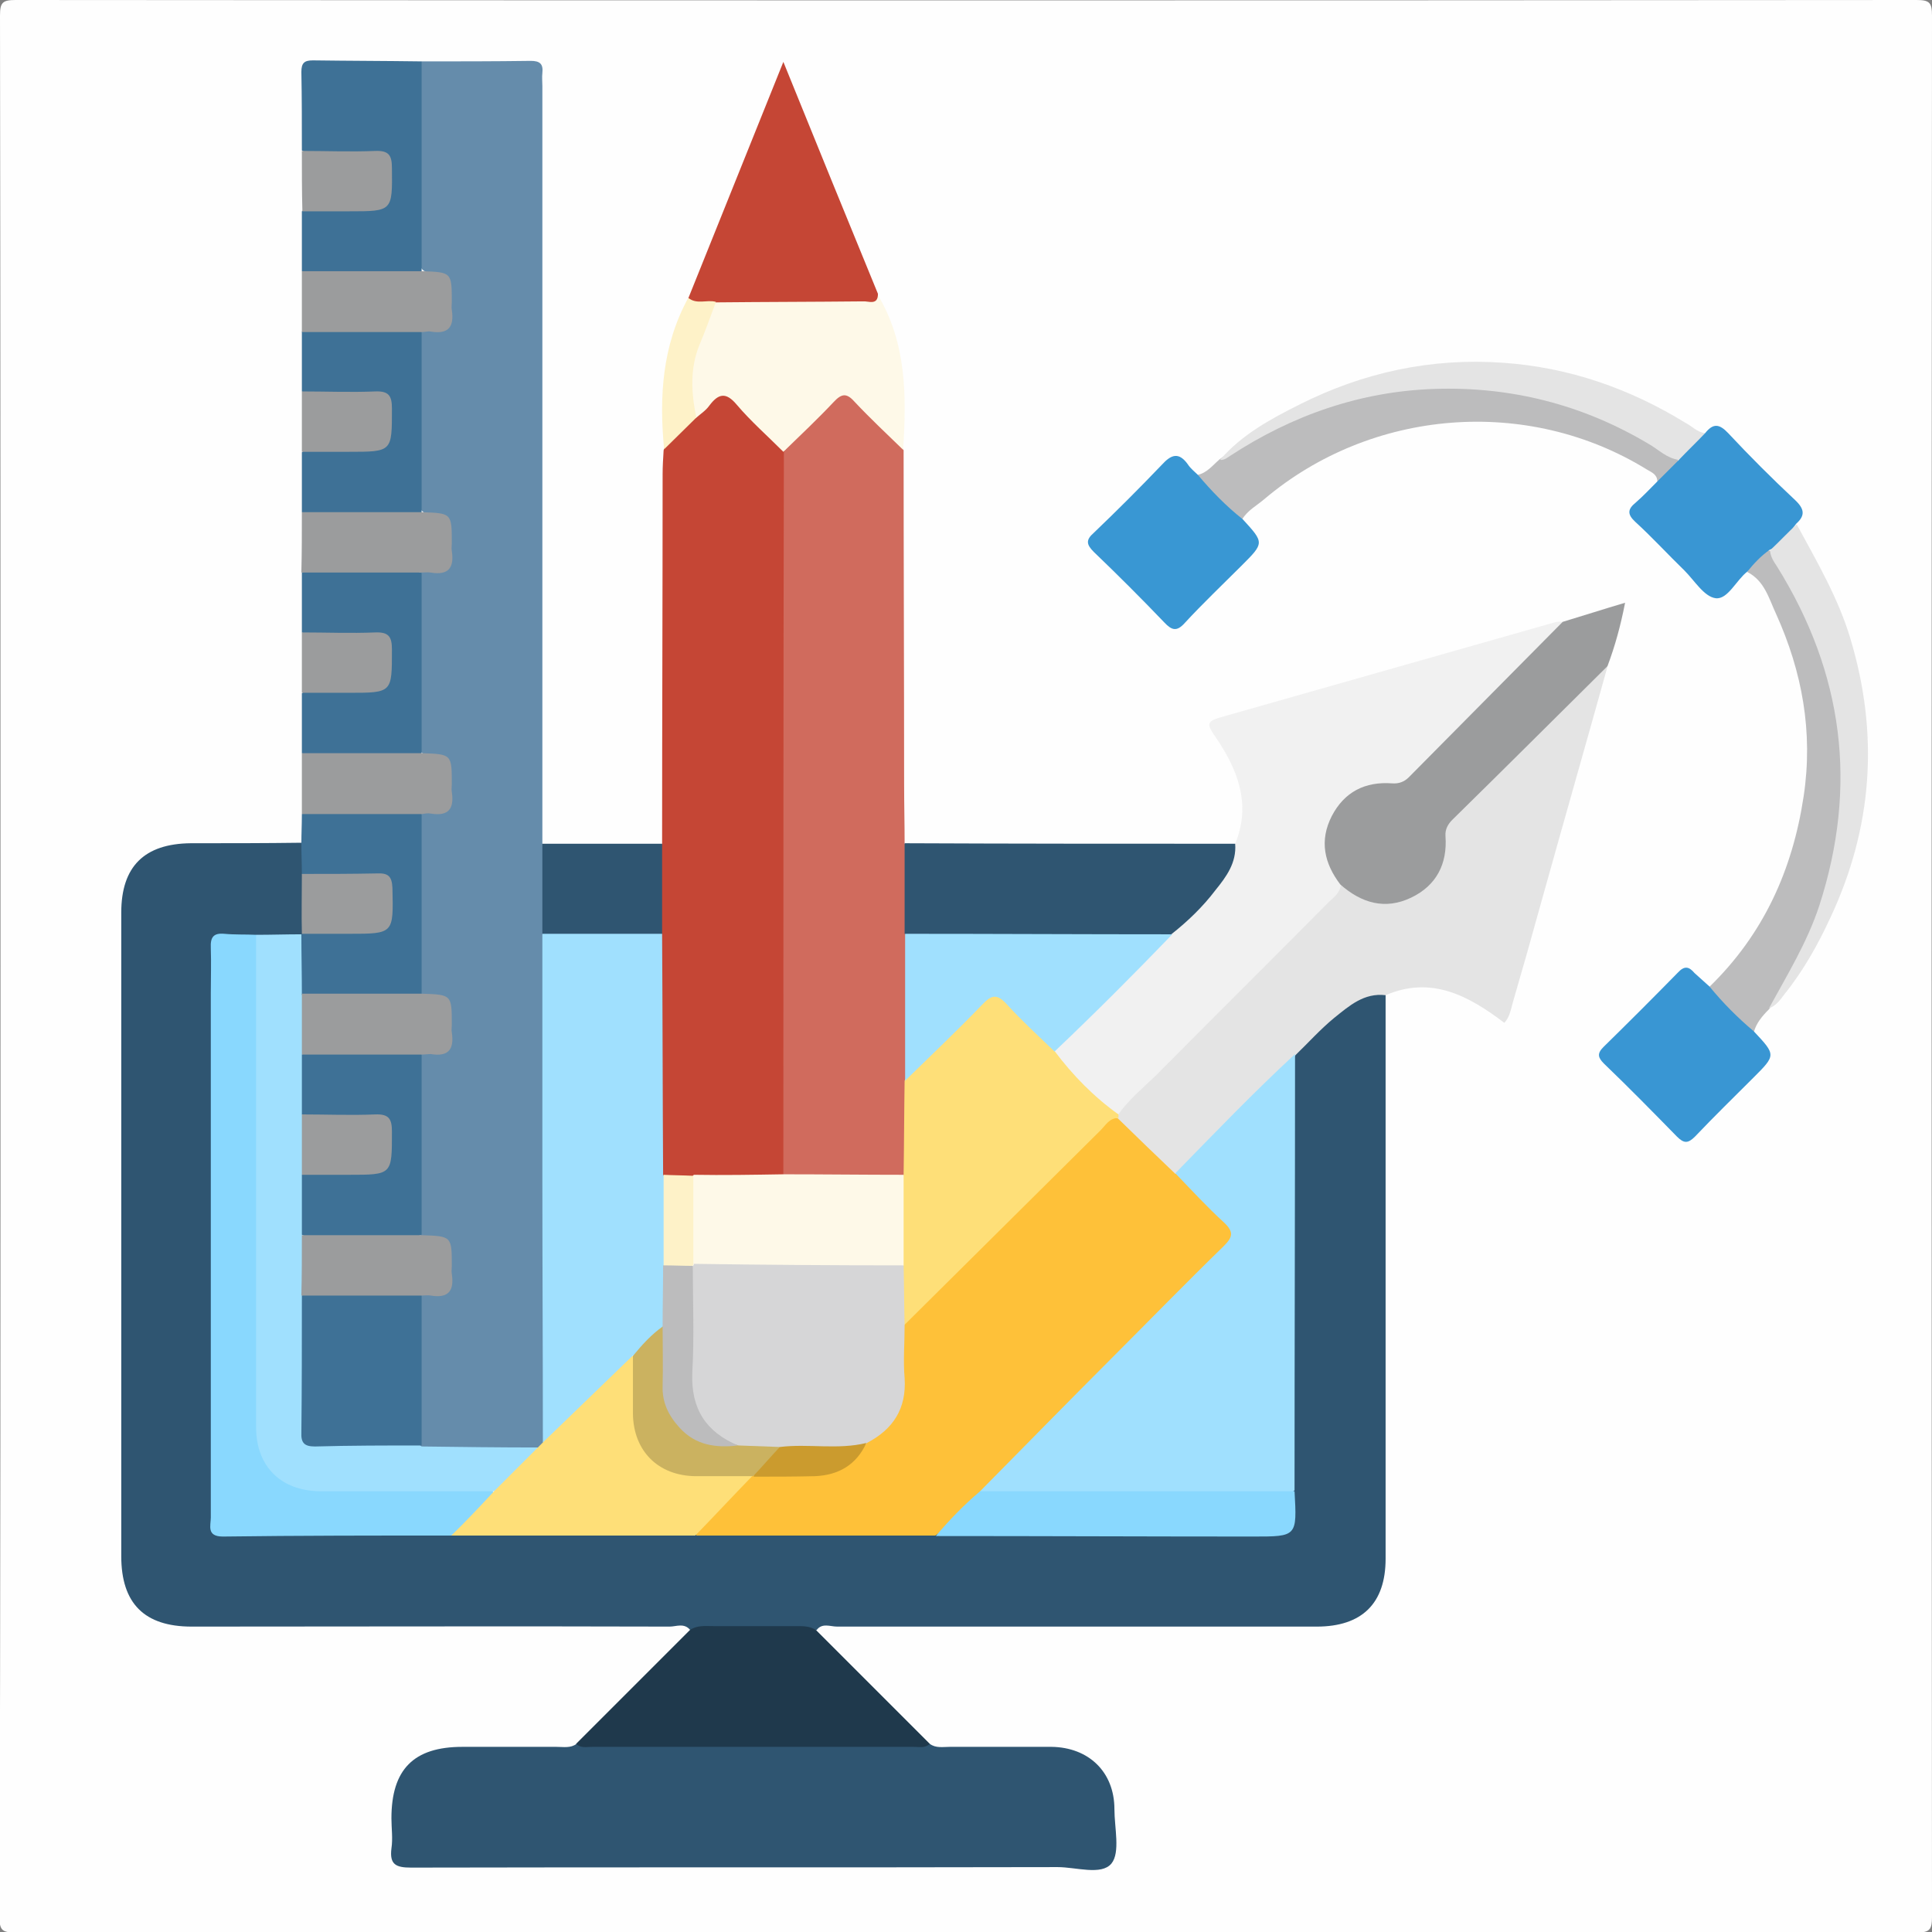 <?xml version="1.0" encoding="utf-8"?>
<!-- Generator: Adobe Illustrator 25.0.1, SVG Export Plug-In . SVG Version: 6.00 Build 0)  -->
<svg version="1.1" id="Layer_1" xmlns="http://www.w3.org/2000/svg" xmlns:xlink="http://www.w3.org/1999/xlink" x="0px" y="0px"
	 viewBox="0 0 384 384" style="enable-background:new 0 0 384 384;" xml:space="preserve">
<rect x="0" y="0" width="384" height="384" fill="#808080" stroke="none"/>
<style type="text/css">
	.st0{fill:#FEFEFE;}
	.st1{fill:#2F5571;}
	.st2{fill:#658CAB;}
	.st3{fill:#C54635;}
	.st4{fill:#D06B5D;}
	.st5{fill:#F1F1F1;}
	.st6{fill:#E4E4E4;}
	.st7{fill:#1F394C;}
	.st8{fill:#9B9C9D;}
	.st9{fill:#FEF9E8;}
	.st10{fill:#3E7196;}
	.st11{fill:#BCBCBD;}
	.st12{fill:#3997D3;}
	.st13{fill:#3996D3;}
	.st14{fill:#FEF2C8;}
	.st15{fill:#FEC139;}
	.st16{fill:#A0E0FE;}
	.st17{fill:#89D8FE;}
	.st18{fill:#FEDF78;}
	.st19{fill:#D6D6D7;}
	.st20{fill:#CB9B2E;}
	.st21{fill:#CBB260;}
</style>
<g>
	<path class="st0" d="M0.1,192c0-63,0-126-0.1-188.9C0,0.5,0.5,0,3.1,0C129,0.1,255,0.1,380.9,0c2.6,0,3.1,0.5,3.1,3.1
		c-0.1,126-0.1,251.9,0,377.9c0,2.6-0.5,3.1-3.1,3.1c-126-0.1-251.9-0.1-377.9,0c-2.6,0-3.1-0.5-3.1-3.1C0.1,318,0.1,255,0.1,192z"
		/>
	<path class="st1" d="M275.4,197.6c0,37.4,0,74.8,0,112.2c0,8.9-4.7,13.5-13.7,13.5c-31.8,0-63.6,0-95.3,0c-1.4,0-3-0.8-4.1,0.7
		c-8.4,0.6-16.7,0.6-25.1,0c-1.2-1.5-2.8-0.7-4.1-0.7c-31.7-0.1-63.3,0-95,0c-9.4,0-14-4.6-14-14c0-42.6,0-85.3,0-127.9
		c0-9.2,4.6-13.7,13.8-13.8c7.4,0,14.7,0,22.1-0.1c1.6,1.8,1,3.9,1.1,5.9c-0.1,3.9,0.5,7.7-0.5,11.6c-0.2,0.4-0.5,0.8-0.9,1
		c-3,1.1-6,0.5-9,0.6c-7.4,0.3-7.4,0.3-7.4,7.8c0,34.1,0,68.3,0,102.4c0,0.6,0,1.2,0,1.9c0,5.1,0.2,5.3,5.2,5.3
		c13.8,0.1,27.7-0.1,41.5,0.1c16.2-0.1,32.4-0.1,48.6,0c15.7-0.1,31.4-0.1,47.1,0c22,0,44.1,0,66.1,0c4.2,0,4.5-0.4,4.6-4.4
		c0-1.1,0-2.2,0.1-3.4c-0.2-27.8-0.1-55.6-0.1-83.4c0-0.6,0.1-1.2,0.2-1.8c3.7-6.3,8.8-11.2,15.7-14.1
		C273.3,196.5,274.6,196.1,275.4,197.6z"/>
	<path class="st2" d="M83.8,12.2c7.2,0,14.4,0,21.7-0.1c1.8,0,2.5,0.6,2.3,2.4c-0.1,0.9,0,1.7,0,2.6c0,50.2,0,100.4,0,150.6
		c1.1,1.3,1.2,2.9,1.2,4.5c0,4.5,0.1,9.1-0.1,13.6c0.2,20.5,0.1,41,0.1,61.5c0,11.2,0,22.4,0,33.6c0,1.9,0,3.7-0.5,5.6
		c-0.3,0.7-0.8,1.3-1.5,1.6c-7.8,0.6-15.6,1.4-23.4-0.4c-0.8-0.9-1-2-1-3.2c-0.1-8.1-0.2-16.2,0-24.3c0-0.7,0.2-1.5,0.5-2.2
		c0.3-0.6,0.8-0.9,1.4-1.2c1.3-0.6,3.2,0,3.8-1.8c0.7-2.1,0.4-4.4,0.2-6.6c-0.1-1.2-1-1.6-2-1.8c-1.2-0.3-2.5-0.3-3.3-1.5
		c-0.5-1-0.6-2.1-0.6-3.3c-0.1-9.5-0.1-19,0-28.5c0-1.1,0.1-2.2,0.6-3.3c0.3-0.6,0.8-0.9,1.4-1.2c1.3-0.6,3.2,0,3.8-1.8
		c0.7-2.1,0.4-4.4,0.2-6.6c-0.1-1.2-1-1.6-2-1.8c-1.2-0.3-2.5-0.3-3.3-1.5c-0.5-1-0.6-2.1-0.6-3.3c-0.1-9.5-0.1-19,0-28.5
		c0-1.1,0.1-2.2,0.6-3.3c0.3-0.6,0.8-0.9,1.4-1.2c1.3-0.6,3.2,0,3.8-1.8c0.7-2.1,0.4-4.4,0.2-6.6c-0.1-1.2-1-1.6-2-1.8
		c-1.2-0.3-2.5-0.3-3.3-1.5c-0.5-1-0.6-2.1-0.6-3.3c-0.1-9.5-0.1-19,0-28.5c0-1.1,0.1-2.2,0.6-3.3c0.3-0.6,0.8-0.9,1.4-1.2
		c1.3-0.6,3.2,0,3.8-1.8c0.7-2.1,0.4-4.4,0.2-6.6c-0.1-1.2-1-1.6-2-1.8c-1.2-0.3-2.5-0.3-3.3-1.5c-0.5-1-0.6-2.1-0.6-3.3
		c-0.1-9.5-0.1-19,0-28.5c0-1.1,0.1-2.2,0.6-3.3c0.3-0.6,0.8-0.9,1.4-1.2c1.3-0.6,3.3,0,3.8-1.8c0.7-2.1,0.4-4.4,0.2-6.6
		c-0.1-1.2-1-1.6-2.1-1.8c-1.2-0.3-2.5-0.3-3.2-1.5c-0.7-1.5-0.6-3.2-0.6-4.8c0-10.4,0-20.9,0-31.3C82.7,15.6,82.4,13.7,83.8,12.2z"
		/>
	<path class="st3" d="M131.6,167.7c0-24.5,0.1-49,0.1-73.4c0-1.6,0.1-3.2,0.2-4.8c0.9-3.3,4-4.8,6-7.1c5.5-6.3,5.6-6.3,11.4-0.4
		c2.8,2.9,6.5,5.2,7.4,9.6c0.3,2,0.2,4,0.2,6c0,43.1,0,86.1,0,129.2c0,2.3,0.4,4.8-0.9,6.9c-1.3,1.2-2.9,1.2-4.5,1.2
		c-4.5,0-9.1,0.1-13.6-0.1c-2.2,0-4.5,0.5-6.4-1.1c-0.8-1.2-0.9-2.6-0.9-3.9c0-14.6-0.2-29.2,0.1-43.9c-0.2-4.6-0.1-9.2-0.1-13.8
		C130.6,170.4,130.6,168.9,131.6,167.7z"/>
	<path class="st4" d="M155.7,233.4c0-47.9,0-95.7,0.1-143.6c2.9-4.6,7.2-7.8,10.9-11.5c0.8-0.8,1.9-0.8,2.7,0
		c3.6,3.6,7.9,6.4,10.2,11.2c0,22.1,0.1,44.2,0.1,66.3c0,4,0.1,7.9,0.1,11.9c1.4,1.7,1.1,3.8,1.1,5.7c0,4.1,0.1,8.2-0.1,12.3
		c0.2,9.7,0.1,19.4,0,29.1c0.1,4.9,0,9.8,0,14.7c0,1.5,0,3-1,4.2c-1.3,1-2.8,1-4.2,1c-5.2,0.1-10.3,0.1-15.5,0
		C158.5,234.7,156.9,234.8,155.7,233.4z"/>
	<path class="st1" d="M184.8,346.6c1.2,0.9,2.6,0.6,4,0.6c6.7,0,13.5,0,20.2,0c7.4,0.1,12.5,5,12.5,12.4c0,3.7,1.2,8.6-0.6,10.8
		c-2,2.4-7,0.7-10.7,0.7c-42.8,0.1-85.7,0-128.5,0.1c-3,0-4.3-0.6-3.9-3.8c0.3-2,0-4,0-6c0-9.7,4.4-14.2,14.1-14.2
		c6.2,0,12.5,0,18.7,0c1.4,0,2.8,0.3,4-0.6c1.5-0.6,3.2-0.6,4.8-0.6c20.2,0,40.5,0,60.7,0C181.7,346.1,183.3,346.1,184.8,346.6z"/>
	<path class="st5" d="M245.5,167.7c3.3-8,0.4-15-4.1-21.5c-1.5-2.2-1.6-2.8,1.1-3.6c22.2-6.3,44.3-12.6,66.5-18.9
		c0.6-0.2,1.2-0.1,1.8-0.1c0.2,1.8-1.2,2.7-2.2,3.7c-8.8,8.8-17.6,17.6-26.4,26.5c-1.6,1.6-3.4,2.7-5.8,2.9
		c-10.3,0.8-14.5,8.4-9.8,17.6c0.2,0.4,0.4,0.9,0.6,1.4c0.3,1.5-0.6,2.6-1.6,3.6c-13.9,14-27.9,28-41.9,41.9
		c-0.4,0.4-0.8,0.6-1.3,0.8c-0.8,0.2-1.5,0.1-2.1-0.4c-3.8-3.4-7.4-6.9-10.7-10.8c-0.4-0.5-0.4-1.1-0.3-1.8c2-3.3,5.1-5.6,7.8-8.4
		c5.1-5.2,10.3-10.3,15.4-15.5C237.8,180.1,243.1,175,245.5,167.7z"/>
	<path class="st6" d="M222.2,221.6c2.1-3,4.9-5.3,7.5-7.8c11.4-11.5,22.9-22.9,34.3-34.4c1-1,2.4-1.9,2.5-3.6
		c1.4-0.3,2.3,0.8,3.3,1.4c7.4,3.9,15.9-0.4,16.5-8.8c0.2-3.6,1.7-6,4.1-8.4c8.4-8.2,16.6-16.6,24.9-24.8c1.2-1.2,2.1-2.9,4.2-2.7
		c-4.4,15.8-8.9,31.5-13.3,47.3c-1.8,6.5-3.6,12.9-5.5,19.4c-0.4,1.4-0.6,2.9-1.7,4.1c-7.1-5.4-14.5-9.4-23.6-5.5
		c-4.3-0.5-7.2,2.1-10.2,4.5c-2.8,2.3-5.2,5-7.8,7.5c-0.8,1.6-1.9,2.8-3.2,4c-5.9,5.8-11.7,11.7-17.6,17.5c-1,1-1.8,2.1-3.1,2.6
		c-5-2.5-8.4-6.8-11.7-11.2C221.9,222.3,222,221.9,222.2,221.6z"/>
	<path class="st7" d="M184.8,346.6c-0.9,0.9-2.1,0.6-3.2,0.6c-21.3,0-42.6,0-63.9,0c-1.1,0-2.3,0.3-3.2-0.6c7.5-7.5,15-15,22.6-22.6
		c1.4-1,3.1-0.8,4.6-0.8c5.5,0,11.1,0,16.6,0c1.4,0,2.7,0,3.9,0.8C169.8,331.6,177.3,339.1,184.8,346.6z"/>
	<path class="st1" d="M245.5,167.7c0.3,3.8-1.8,6.6-3.9,9.2c-2.5,3.3-5.5,6.2-8.8,8.8c-1.7,0.8-3.5,1.1-5.4,1.1
		c-14.2,0-28.5,0-42.7,0c-1.7,0-3.5,0.2-4.9-1.2c0-6,0-12,0-18C201.7,167.7,223.6,167.7,245.5,167.7z"/>
	<path class="st8" d="M319.5,132.4c-10.3,10.2-20.5,20.4-30.8,30.5c-0.9,0.9-1.5,1.9-1.4,3.3c0.4,5.5-1.8,9.8-6.8,12.2
		c-5.2,2.5-9.9,1.1-14.1-2.6c-3.2-4.2-4.2-8.7-1.7-13.6c2.5-4.8,6.6-6.9,12-6.5c1.3,0.1,2.4-0.3,3.3-1.2
		c10.2-10.3,20.4-20.6,30.6-30.9c4-1.2,8-2.5,12.4-3.8C322.1,124.4,321,128.4,319.5,132.4z"/>
	<path class="st9" d="M179.5,89.4c-3.3-3.2-6.6-6.3-9.7-9.6c-1.6-1.8-2.6-1.5-4.1,0.1c-3.2,3.4-6.6,6.6-10,9.9
		c-3.1-3.1-6.5-6.1-9.3-9.4c-2.1-2.5-3.6-2.2-5.4,0.2c-0.7,1-1.8,1.7-2.7,2.5c-1,0.1-1.3-0.7-1.4-1.4c-1.2-8.2,0.7-15.6,5.6-22.3
		c1.8-0.8,3.7-0.6,5.5-0.6c8.8-0.2,17.6,0.3,26.4-0.3C180.2,68.1,180.2,78.7,179.5,89.4z"/>
	<path class="st3" d="M174.5,58.4c0,2.4-1.9,1.4-3,1.5c-9.7,0.1-19.5,0.1-29.2,0.2c-2,1.1-4,1.7-5.5-0.8c6.2-15.4,12.4-30.8,18.9-47
		C162.1,28.1,168.3,43.3,174.5,58.4z"/>
	<path class="st10" d="M83.8,12.2c0,13.9,0,27.8,0,41.7c-3.4,1.8-20.3,1.8-23.8,0c0-4,0-7.9,0-11.9c2.3-1.9,5-1,7.6-1.2
		c1.5-0.1,3,0,4.5,0c4.4-0.1,4.7-0.3,4.7-4.7c0-4.8-0.2-4.8-5.1-5.1c-3.9-0.2-8,1.2-11.7-1.1c0-5.2,0-10.4-0.1-15.6
		c0-1.8,0.6-2.3,2.3-2.3C69.4,12.1,76.6,12.1,83.8,12.2z"/>
	<path class="st11" d="M339.8,196.1c10.7-10.4,16.5-23.2,18.7-37.9c1.9-12.7-0.3-24.7-5.5-36.2c-1.4-3-2.3-6.6-5.7-8.3
		c0.5-2.8,1.7-4.7,4.9-4.2c17.9,27.3,19.8,55.4,4.1,84.4c-1.3,2.4-3,4.6-4.7,6.7c-1.3,1.3-2.5,2.7-3,4.5
		C344.4,203.3,341.5,200.4,339.8,196.1z"/>
	<path class="st11" d="M329.4,95.7c0-1.4-1.1-1.8-2.1-2.4c-23.7-14.6-54.7-12.1-76,5.9c-1.5,1.3-3.3,2.2-4.4,4
		c-4.3-1.6-7.2-4.6-8.9-8.8c1.9-0.4,3-1.9,4.4-3.1c27-20,63.6-20.2,91.1-0.5C333.8,93.8,331.6,94.8,329.4,95.7z"/>
	<path class="st12" d="M238.1,94.4c2.7,3.2,5.6,6.2,8.9,8.8c4.3,4.7,4.3,4.7-0.2,9.2c-3.8,3.8-7.7,7.5-11.3,11.4
		c-1.6,1.8-2.6,1.5-4.1-0.1c-4.6-4.8-9.2-9.4-14-14c-1.5-1.5-1.6-2.4,0-3.8c4.6-4.4,9.1-8.9,13.5-13.5c1.9-2.1,3.4-2.6,5.2-0.1
		C236.6,93.1,237.4,93.7,238.1,94.4z"/>
	<path class="st10" d="M83.8,113.9c0,11.9,0,23.9,0,35.8c-3.4,1.8-20.3,1.8-23.8,0c0-4,0-7.9,0-11.9c2.3-1.9,5-1,7.6-1.2
		c1.5-0.1,3,0,4.5,0c4.4-0.1,4.7-0.3,4.7-4.7c0-4.8-0.2-4.8-5.1-5.1c-3.9-0.2-8,1.2-11.7-1.1c0-4,0-7.9,0-11.9
		C63.6,112.1,80.4,112.1,83.8,113.9z"/>
	<path class="st10" d="M83.8,66c0,11.9,0,23.9,0,35.8c-3.4,1.8-20.3,1.8-23.8,0c0-4,0-7.9,0-11.9c2.3-1.9,5-1,7.6-1.2
		c1.5-0.1,3,0,4.5,0c4.4-0.1,4.7-0.3,4.7-4.7c0-4.8-0.2-4.8-5.1-5.1c-3.9-0.2-8,1.2-11.7-1.1c0-4,0-7.9,0-11.9
		C63.6,64.2,80.4,64.2,83.8,66z"/>
	<path class="st13" d="M339.8,196.1c2.6,3.2,5.6,6.2,8.8,8.9c4.4,4.7,4.4,4.7-0.1,9.2c-3.9,3.9-7.8,7.7-11.6,11.7
		c-1.4,1.4-2.2,1.4-3.6,0c-4.8-4.9-9.6-9.8-14.5-14.5c-1.2-1.2-1.4-2-0.1-3.3c5-4.9,9.9-9.8,14.8-14.8c1.3-1.4,2.2-1.2,3.3,0.1
		C337.8,194.3,338.8,195.2,339.8,196.1z"/>
	<path class="st10" d="M83.8,161.8c0,11.9,0,23.9,0,35.8c-0.3,0.2-0.5,0.6-0.9,0.7c-7.7,0.8-15.4,1.4-23.1-0.4
		c-1.6-4.1-1.8-8.2,0.1-12.2l0,0c1.8-1.5,4-1,6.1-1.1c1.6-0.1,3.2,0,4.9,0c5.7,0,7.1-2,5.8-7.6c-0.4-1.8-1.6-2-3.1-2
		c-3-0.1-6,0-9-0.1c-1.6,0-3.3,0.1-4.6-1.1c0-2-0.1-4.1-0.1-6.1c0-2,0.1-3.9,0.1-5.9C63.6,159.9,80.4,159.9,83.8,161.8z"/>
	<path class="st13" d="M329.4,95.7c1.4-1.4,2.9-2.9,4.3-4.3c0.3-3.2,2.8-4.2,5.2-5.3c1.6-2,2.8-1.9,4.6,0c4.3,4.6,8.7,9,13.3,13.3
		c1.9,1.8,2,3.1,0.2,4.7c-1.5,2-2.8,4.2-5.3,5.2c-1.7,1.2-3.1,2.7-4.4,4.3c-2.2,1.7-3.9,5.6-6.3,5.3c-2.3-0.3-4.2-3.5-6.2-5.5
		c-3.3-3.2-6.4-6.6-9.8-9.7c-1.6-1.5-1.5-2.5,0.1-3.8C326.6,98.6,328,97.1,329.4,95.7z"/>
	<path class="st6" d="M338.9,86.1c-1.7,1.8-3.5,3.5-5.2,5.3c-2.4-0.3-4-2-5.9-3.1c-13.2-7.9-27.5-11.5-42.7-11
		c-14.7,0.5-28.2,5.2-40.6,13.3c-0.6,0.4-1.2,0.9-2,0.8c4.3-5,10-8.1,15.8-11c12.7-6.4,26.2-9.3,40.4-8.3c13.1,0.9,25.2,5.1,36.4,12
		C336.3,84.7,337.3,85.9,338.9,86.1z"/>
	<path class="st6" d="M351.8,109.4c1.8-1.7,3.5-3.5,5.3-5.2c4,7.4,8.3,14.7,10.7,22.8c5.7,19,4.4,37.5-4,55.4
		c-2.5,5.4-5.4,10.6-9.2,15.3c-0.8,1.1-1.6,2.2-3,2.7c3.6-6.6,7.6-13.1,10-20.4c7.7-23.8,4.8-46.2-8.4-67.4
		C352.6,111.7,351.9,110.7,351.8,109.4z"/>
	<path class="st1" d="M131.6,167.7c0,6,0,12,0,18c-7.9,2-15.9,1.9-23.8,0c0-6,0-12,0-18C115.8,167.7,123.7,167.7,131.6,167.7z"/>
	<path class="st8" d="M60,101.8c7.9,0,15.9,0,23.8,0c6,0.2,6,0.2,6,6.2c0,0.5-0.1,1,0,1.5c0.5,3.3-0.6,4.9-4.2,4.3
		c-0.6-0.1-1.2,0-1.9,0c-7.9,0-15.9,0-23.8,0C60,109.8,60,105.8,60,101.8z"/>
	<path class="st8" d="M83.8,161.8c-7.9,0-15.9,0-23.8,0c0-4,0-8,0-12.1c7.9,0,15.9,0,23.8,0c6,0.2,6,0.2,6,6.2c0,0.5-0.1,1,0,1.5
		c0.5,3.3-0.6,4.9-4.2,4.3C85.1,161.6,84.5,161.7,83.8,161.8z"/>
	<path class="st8" d="M83.8,66C75.9,66,68,66,60,66c0-4,0-8,0-12.1c7.9,0,15.9,0,23.8,0c6,0.2,6,0.2,6,6.2c0,0.5-0.1,1,0,1.5
		c0.5,3.3-0.6,4.9-4.2,4.3C85.1,65.8,84.5,66,83.8,66z"/>
	<path class="st8" d="M60,30c4.9,0,9.7,0.2,14.6,0c2.7-0.1,3.3,0.9,3.3,3.4C78,42,78,42,69.4,42c-3.1,0-6.2,0-9.3,0
		C60,38,60,34,60,30z"/>
	<path class="st8" d="M60,125.7c4.9,0,9.7,0.2,14.6,0c2.7-0.1,3.3,0.9,3.3,3.4c0,8.6,0.1,8.6-8.6,8.6c-3.1,0-6.2,0-9.3,0
		C60,133.8,60,129.8,60,125.7z"/>
	<path class="st8" d="M60,77.8c4.9,0,9.7,0.2,14.6,0c2.7-0.1,3.3,0.9,3.3,3.4c0,8.6,0.1,8.6-8.6,8.6c-3.1,0-6.2,0-9.3,0
		C60,85.9,60,81.9,60,77.8z"/>
	<path class="st14" d="M136.8,59.2c1.7,1.4,3.7,0.3,5.5,0.8c-1.1,2.9-2.1,5.8-3.3,8.6c-1.9,4.7-1.6,9.6-0.6,14.4
		c-2.1,2.1-4.3,4.2-6.4,6.3C131,78.9,131.6,68.7,136.8,59.2z"/>
	<path class="st15" d="M222.2,222.3c3.8,3.7,7.6,7.4,11.4,11c2.1,0,3,1.6,4.2,2.8c2.7,2.9,7.4,5,7.5,8.8c0.1,3.9-4.6,6.1-7.4,8.9
		c-14.2,14.4-28.5,28.6-42.8,42.9c-3.1,2.7-5.6,6.2-9.2,8.5c-15.8,0-31.7,0-47.5,0c-0.2-1,0.3-1.7,0.9-2.3c3.6-3.4,6.6-7.6,11-10.2
		c3-0.7,6.1-0.4,9.2-0.3c5.3,0.2,9.3-1.7,12.2-6.1c5.7-3.7,7.8-8.9,7-15.6c-0.3-2.2-0.2-4.4,0.3-6.6c0.4-1.4,1.5-2.3,2.4-3.2
		c12.2-12.2,24.4-24.4,36.6-36.6C219.1,223.2,220,221.3,222.2,222.3z"/>
	<path class="st16" d="M194.8,296.4c8.8-8.9,17.6-17.9,26.5-26.8c7.3-7.3,14.5-14.7,21.9-21.9c1.8-1.8,2.1-2.8,0.1-4.7
		c-3.4-3.1-6.5-6.5-9.7-9.8c7.8-8,15.6-16.1,23.8-23.7c0,28.9-0.1,57.8-0.1,86.7c-1.4,1.4-3.2,1.2-4.9,1.2c-17.5,0-35.1,0-52.6,0
		C198.1,297.6,196.2,297.8,194.8,296.4z"/>
	<path class="st17" d="M89.9,305.2c-15.2,0-30.4,0-45.6,0.2c-3.3,0-2.4-2.2-2.4-3.8c0-34.7,0-69.5,0-104.2c0-3,0.1-6,0-9
		c-0.1-2.1,0.5-3,2.7-2.8c2.1,0.2,4.2,0.1,6.3,0.2c1.7,1.9,1.1,4.3,1.1,6.4c0,28.9,0,57.8,0,86.7c0,1.6,0,3.2,0,4.9
		c0.4,7,4.6,11.3,11.7,11.4c9.1,0.2,18.2,0,27.3,0.1c1.9,0,3.7-0.1,5.6,0.3c1.9,0.5,1.9,1.7,0.8,3C95.2,300.9,93.1,303.7,89.9,305.2
		z"/>
	<path class="st16" d="M98.2,296.4c-11.5,0-22.9,0-34.4,0c-7.9,0-12.9-4.9-12.9-12.7c0-32.6,0-65.3,0-97.9c3,0,6-0.1,9-0.1
		c0,4,0.1,8,0.1,12c2,3.8,0.7,8,1,11.9c0.1,4,0.1,8,0,12c0.1,4,0.1,8,0,12c0.1,4,0.1,8,0,12c0.1,4,0.1,8,0,12
		c0.2,7.6,0,15.1,0.1,22.7c0,6.1,0,6.1,6.2,6.1c4,0,7.9,0,11.9,0c1.6,0,3.2-0.1,4.6,1.1c7.8,0.1,15.5,0.2,23.3,0.2
		C105.3,291.6,102.3,294.6,98.2,296.4z"/>
	<path class="st18" d="M98.2,296.4c3-3,5.9-5.9,8.9-8.9c0.3-0.3,0.5-0.5,0.8-0.8c0.8-2.5,2.9-4,4.6-5.7c3.4-3.4,6.8-6.9,10.3-10.2
		c0.9-0.8,2-2.7,3.5-0.7c0.8,3.4,0.3,6.9,0.4,10.4c0.3,7.3,4.4,11.5,11.7,11.8c3.6,0.2,7.2-0.6,10.7,0.6c0.1,0.2,0.3,0.3,0.4,0.5
		c-3.8,3.9-7.5,7.9-11.3,11.8c-16.2,0-32.3,0-48.5,0C92.7,302.3,95.5,299.3,98.2,296.4z"/>
	<path class="st17" d="M194.8,296.4c20.8,0,41.7,0,62.5,0c0.5,9,0.5,9-8.2,9c-21,0-42.1-0.1-63.1-0.1
		C188.7,302.1,191.6,299.1,194.8,296.4z"/>
	<path class="st8" d="M60,173.7c5,0,9.9,0,14.9-0.1c2.2-0.1,3,0.5,3.1,2.9c0.2,9.1,0.3,9.1-8.7,9.1c-3.1,0-6.2,0-9.3,0
		C59.9,181.7,60,177.7,60,173.7z"/>
	<path class="st16" d="M125.7,269.5c-5.9,5.7-11.9,11.5-17.8,17.2c0-17.5-0.1-35.1-0.1-52.6c0-16.2,0-32.3,0-48.5
		c7.9,0,15.9,0,23.8,0c0.1,16,0.1,31.9,0.2,47.9c1.4,1.8,1.1,4,1.1,6.1c0,3.8,0.1,7.7-0.1,11.5c0,3.8,0.3,7.5-0.2,11.3
		C131.1,265.5,128.8,267.9,125.7,269.5z"/>
	<path class="st10" d="M83.8,287.3c-7.1,0-14.1,0-21.2,0.2c-2.1,0-2.8-0.7-2.7-2.8c0.1-9.1,0.1-18.1,0.1-27.2
		c3.5-1.8,20.4-1.8,23.8,0C83.8,267.5,83.8,277.4,83.8,287.3z"/>
	<path class="st10" d="M60,221.5c0-4,0-7.9,0-11.9c3.5-1.8,20.4-1.8,23.8,0c0,11.9,0,23.9,0,35.8c-3.4,1.8-20.3,1.8-23.8,0
		c0-4,0-7.9,0-11.9c2.3-1.9,5-1,7.6-1.2c1.5-0.1,3,0,4.5,0c4.4-0.1,4.7-0.3,4.7-4.7c0-4.8-0.2-4.8-5.1-5.1
		C67.8,222.4,63.7,223.8,60,221.5z"/>
	<path class="st8" d="M60,245.5c7.9,0,15.9,0,23.8,0c6,0.2,6,0.2,6,6.2c0,0.5-0.1,1,0,1.5c0.5,3.3-0.6,4.9-4.2,4.3
		c-0.6-0.1-1.2,0-1.9,0c-7.9,0-15.9,0-23.8,0C60,253.5,60,249.5,60,245.5z"/>
	<path class="st8" d="M83.8,209.6c-7.9,0-15.9,0-23.8,0c0-4,0-8,0-12.1c7.9,0,15.9,0,23.8,0c6,0.2,6,0.2,6,6.2c0,0.5-0.1,1,0,1.5
		c0.5,3.3-0.6,4.9-4.2,4.3C85.1,209.5,84.5,209.6,83.8,209.6z"/>
	<path class="st9" d="M155.7,233.4c8,0,16,0.1,23.9,0.1c0.7,0.6,1.1,1.4,1.1,2.3c-0.1,5.3,1.2,10.7-0.8,15.8c-1.5,1.1-3.3,1-5,1
		c-10.7,0-21.3,0-32,0c-1.7,0-3.5,0.1-5-1c-2.3-3.9-0.9-8.3-1.2-12.4c-0.1-1.9-0.4-4,1.2-5.7C143.7,233.6,149.7,233.5,155.7,233.4z"
		/>
	<path class="st14" d="M137.8,233.7c0,5.9,0,11.8,0,17.7c-0.1,0.2-0.3,0.3-0.4,0.5c-1.9,0.8-3.8,1-5.5-0.4c0-6,0-12,0-18
		C133.8,233.6,135.8,233.6,137.8,233.7z"/>
	<path class="st18" d="M179.6,251.5c0-6,0-12,0-18c0.1-6.2,0.1-12.4,0.2-18.7c1.5-3.4,4.6-5.5,7.1-8.1c2.6-2.8,5.4-5.5,8.2-8.2
		c1.1-1.1,2.5-2.2,3.9-0.9c3.8,3.5,8.1,6.6,10.6,11.3c3.6,4.8,7.8,9.1,12.7,12.6c0,0.2,0,0.4,0,0.7c-1.8,0-2.5,1.4-3.6,2.5
		c-13,12.9-26,25.8-39,38.7C177.7,259.5,178,255.5,179.6,251.5z"/>
	<path class="st16" d="M209.6,209c-3.2-3.1-6.5-6.1-9.5-9.4c-2-2.2-3.1-1.8-4.9,0.1c-5,5.2-10.2,10.1-15.3,15.1c0-9.7,0-19.5,0-29.2
		c17.7,0,35.4,0.1,53.1,0.1C225.3,193.7,217.5,201.5,209.6,209z"/>
	<path class="st19" d="M179.6,251.5c0.1,4,0.1,8,0.2,12c0,3.5-0.3,7,0,10.4c0.4,6.1-2.3,10.2-7.5,12.9c-1.2,1.6-2.9,1.7-4.7,1.7
		c-4.1,0-8.2,0-12.3,0c-2.8-0.2-5.5,0.3-8.3-0.4c-7.5-2.9-10.2-6.7-10.2-14.6c0-5.8,0-11.7,0-17.5c0-1.6-0.1-3.3,1.1-4.6
		c0,0,0-0.2,0-0.2C151.7,251.4,165.6,251.5,179.6,251.5z"/>
	<path class="st20" d="M155,287.6c5.7-0.7,11.5,0.6,17.2-0.8c-2,4.4-5.6,6.4-10.2,6.6c-4.1,0.1-8.1,0.1-12.2,0.1c0,0,0,0,0,0
		C150.1,290.2,152.6,288.9,155,287.6z"/>
	<path class="st8" d="M60,221.5c4.9,0,9.7,0.2,14.6,0c2.7-0.1,3.3,0.9,3.3,3.4c0,8.6,0.1,8.6-8.6,8.6c-3.1,0-6.2,0-9.3,0
		C60,229.6,60,225.5,60,221.5z"/>
	<path class="st21" d="M155,287.6c-1.8,1.9-3.5,3.9-5.3,5.8c-3.8,0-7.7,0-11.5,0c-7.4-0.1-12.3-5-12.4-12.4c0-3.8,0-7.7,0-11.5
		c1.8-2.2,3.7-4.3,6-5.9c2,3.5,0.9,7.3,1,10.9c0.1,3.4,0.9,6.3,3.4,8.7c1.9,1.8,4,2.8,6.6,3.2c1.3,0.2,2.7,0.5,4,0.9
		C149.5,287.4,152.2,287.5,155,287.6z"/>
	<path class="st11" d="M146.7,287.3c-4.4,0.5-8.4,0-11.6-3.5c-2.2-2.4-3.5-5-3.4-8.3c0.1-4,0-7.9,0-11.9c0-4,0.1-8,0.1-12.1
		c2,0,3.9,0.1,5.9,0.1c0,7.1,0.3,14.2-0.1,21.2C137.3,280,140.3,284.6,146.7,287.3z"/>
</g>
</svg>
